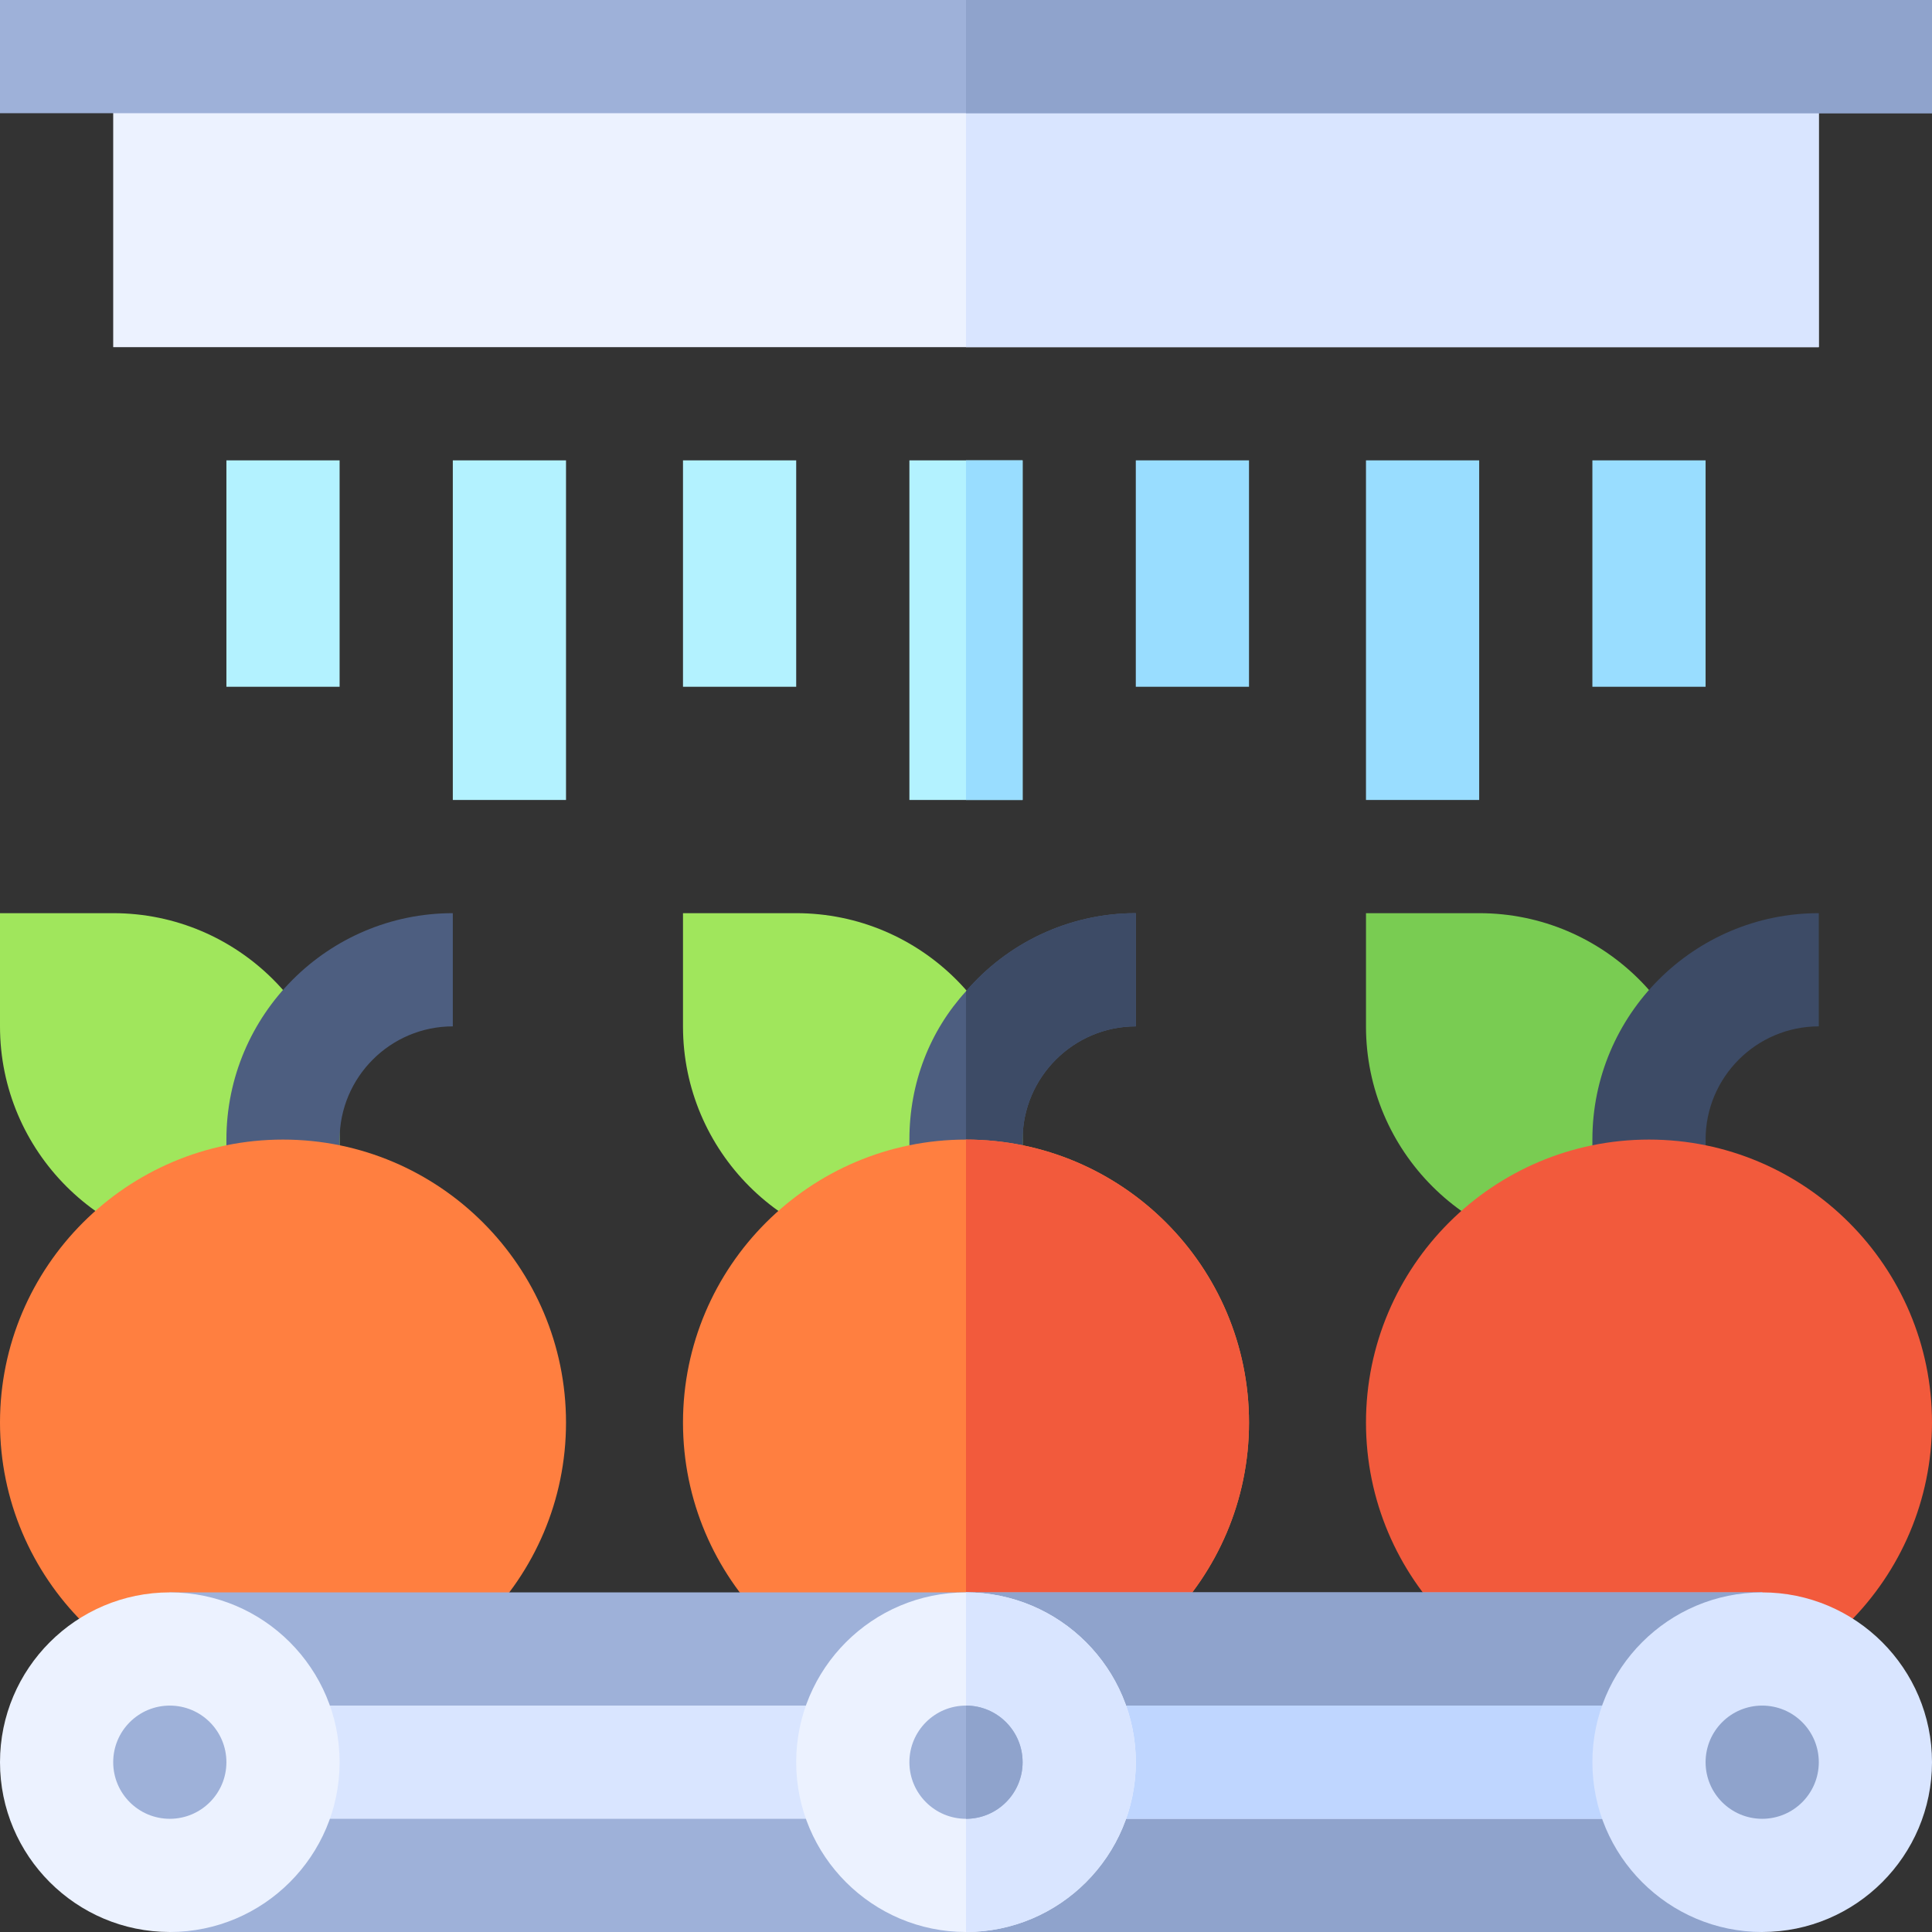 <svg id="Capa_1" enable-background="new 0 0 512 512" height="512" viewBox="0 0 512 512" width="512" xmlns="http://www.w3.org/2000/svg"><rect x="0" y="0" width="512" height="512" fill="#333333" stroke="none"/><g><path d="m271 332h-30c-33.091 0-60-26.909-60-60v-30h30c33.091 0 60 26.909 60 60z" fill="#a0e65c"/><path d="m301 242v30c-16.5 0-30 13.5-30 30v15h-30v-15c0-15 5.4-28.801 15-39.3 10.8-12.599 27.001-20.7 45-20.7z" fill="#4d5e80"/><path d="m301 242v30c-16.5 0-30 13.5-30 30v15h-15v-54.3c10.8-12.599 27.001-20.7 45-20.7z" fill="#3d4b66"/><path d="m256 452c-41.353 0-75-33.647-75-75s33.647-75 75-75 75 33.647 75 75-33.647 75-75 75z" fill="#ff7f40"/><path d="m331 377c0-41.353-33.647-75-75-75v150c41.353 0 75-33.647 75-75z" fill="#f25a3c"/><path d="m482 92h-452v-77h452z" fill="#ecf2ff"/><path d="m256 15h226v77h-226z" fill="#d9e5ff"/><path d="m90 332h-30c-33.091 0-60-26.909-60-60v-30h30c33.091 0 60 26.909 60 60z" fill="#a0e65c"/><path d="m452 332h-30c-33.091 0-60-26.909-60-60v-30h30c33.091 0 60 26.909 60 60z" fill="#79cc52"/><path d="m90 317h-30v-15c0-33.091 26.909-60 60-60v30c-16.538 0-30 13.462-30 30z" fill="#4d5e80"/><path d="m452 317h-30v-15c0-33.091 26.909-60 60-60v30c-16.538 0-30 13.462-30 30z" fill="#3d4b66"/><g fill="#b3f2ff"><path d="m60 122h30v60h-30z"/><path d="m120 122h30v90h-30z"/><path d="m181 122h30v60h-30z"/></g><path d="m301 122h30v60h-30z" fill="#9df"/><path d="m241 122h30v90h-30z" fill="#b3f2ff"/><path d="m362 122h30v90h-30z" fill="#9df"/><path d="m422 122h30v60h-30z" fill="#9df"/><path d="m75 452c-41.353 0-75-33.647-75-75s33.647-75 75-75 75 33.647 75 75-33.647 75-75 75z" fill="#ff7f40"/><path d="m437 452c-41.353 0-75-33.647-75-75s33.647-75 75-75 75 33.647 75 75-33.647 75-75 75z" fill="#f25a3c"/><path d="m0 0h512v30h-512z" fill="#9eb1d9"/><path d="m45 422h422v90h-422z" fill="#9eb1d9"/><path d="m256 422h211v90h-211z" fill="#8fa3cc"/><path d="m45 452c-8.276 0-15 6.724-15 15s6.724 15 15 15h422c8.276 0 15-6.724 15-15s-6.724-15-15-15z" fill="#d9e5ff"/><path d="m467 452h-211v30h211c8.276 0 15-6.724 15-15s-6.724-15-15-15z" fill="#bfd6ff"/><path d="m45 512c-24.814 0-45-20.186-45-45s20.186-45 45-45 45 20.186 45 45-20.186 45-45 45z" fill="#ecf2ff"/><circle cx="45" cy="467" fill="#9eb1d9" r="15"/><path d="m467 512c-24.814 0-45-20.186-45-45s20.186-45 45-45 45 20.186 45 45-20.186 45-45 45z" fill="#d9e5ff"/><circle cx="467" cy="467" fill="#8fa3cc" r="15"/><path d="m256 512c-24.814 0-45-20.186-45-45s20.186-45 45-45 45 20.186 45 45-20.186 45-45 45z" fill="#ecf2ff"/><path d="m301 467c0-24.814-20.186-45-45-45v90c24.814 0 45-20.186 45-45z" fill="#d9e5ff"/><circle cx="256" cy="467" fill="#9eb1d9" r="15"/><path d="m271 467c0-8.276-6.724-15-15-15v30c8.276 0 15-6.724 15-15z" fill="#8fa3cc"/><path d="m256 0h256v30h-256z" fill="#8fa3cc"/><path d="m256 122h15v90h-15z" fill="#9df"/></g></svg>